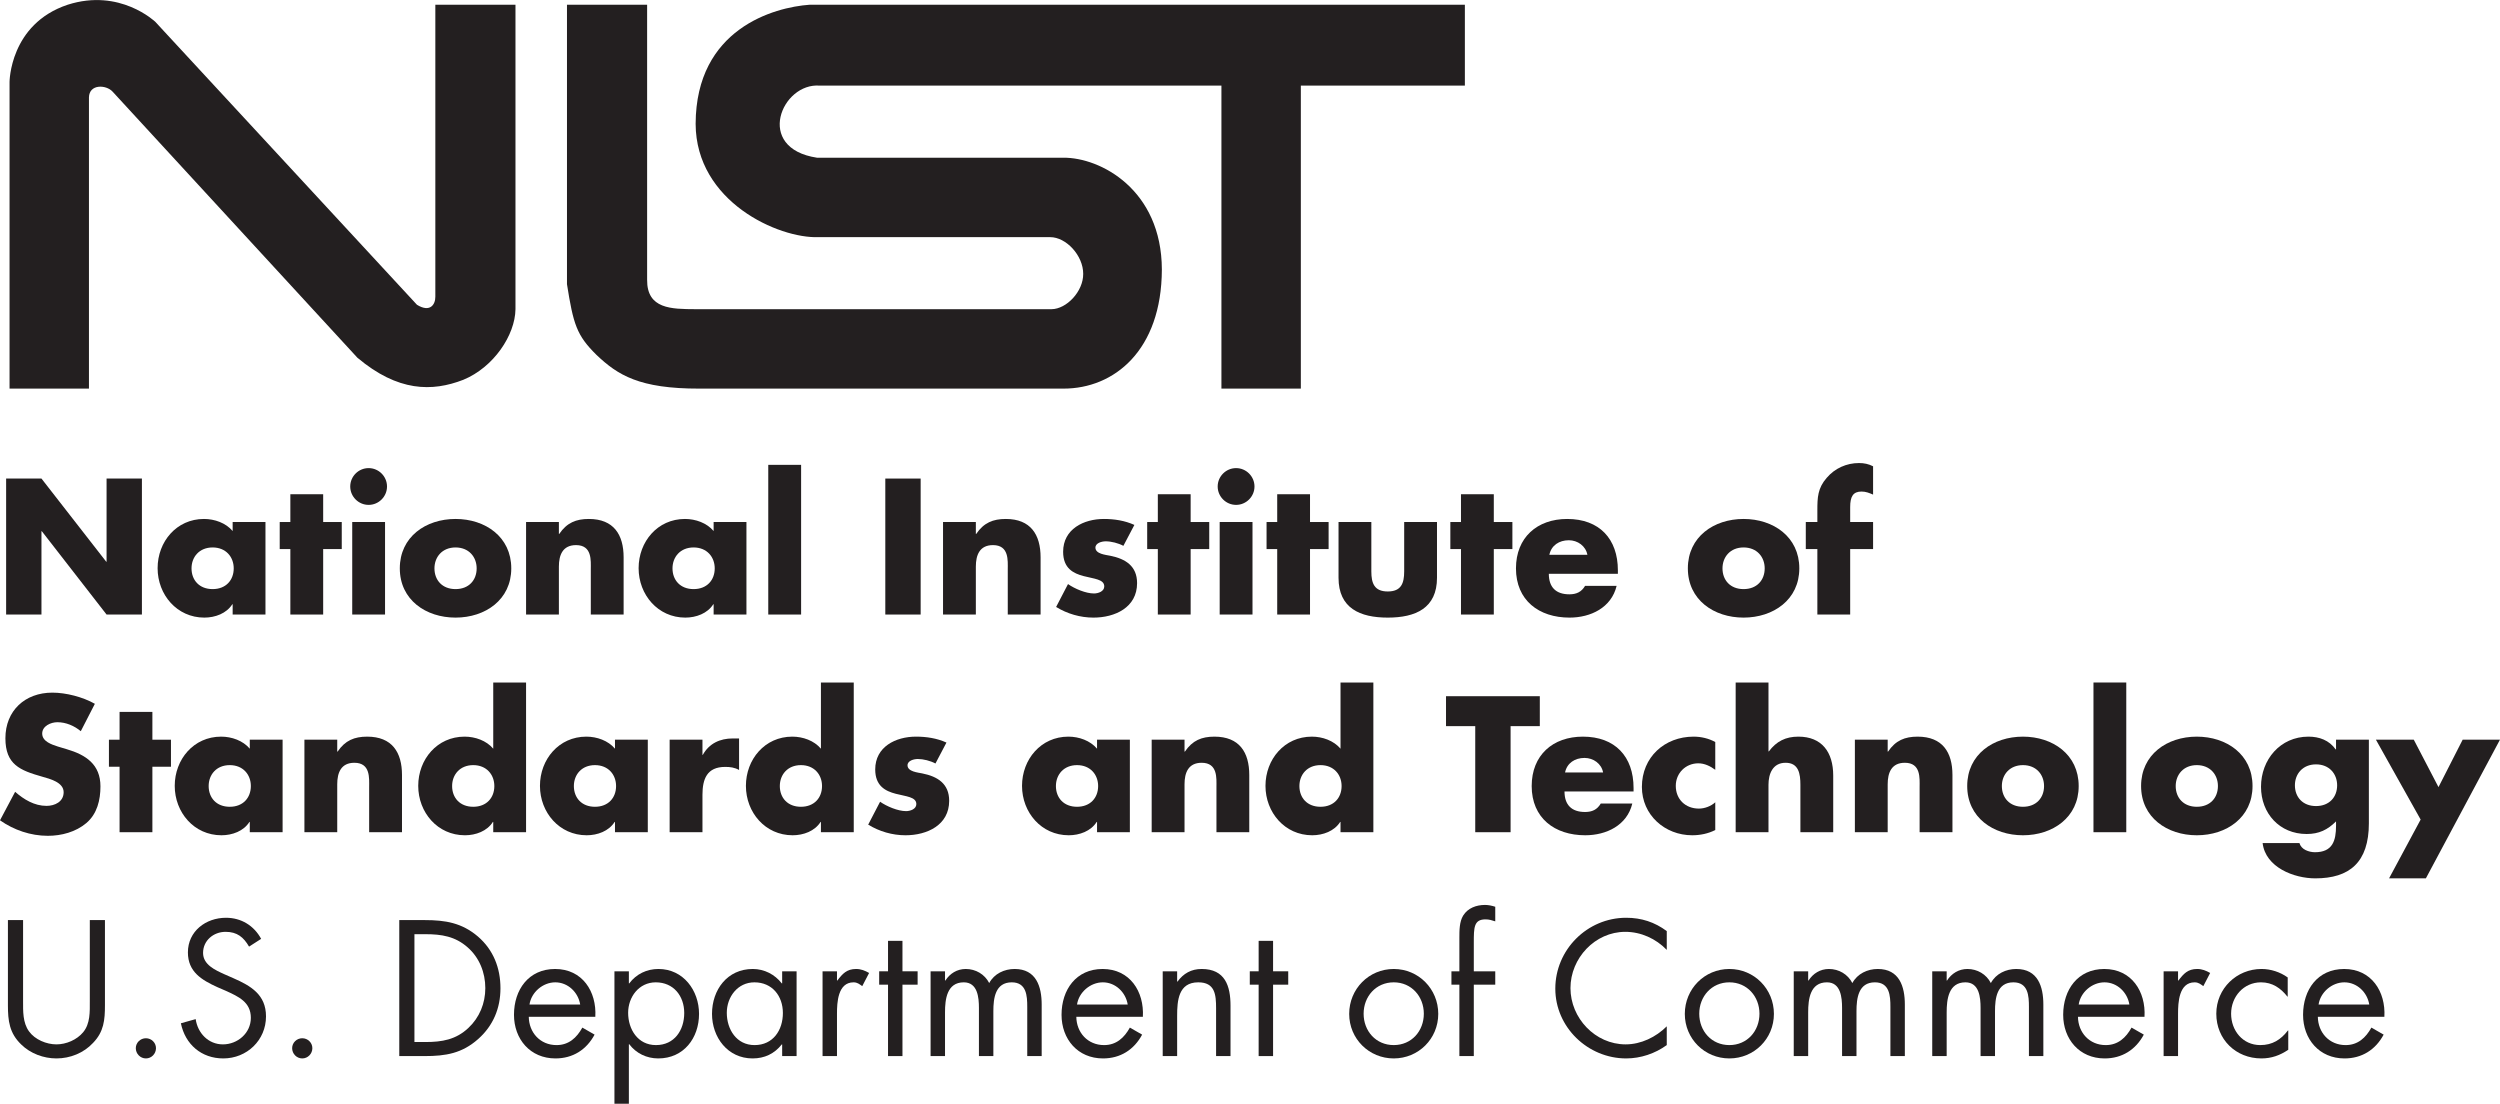 <?xml version="1.0" encoding="UTF-8" standalone="no"?>
<svg
   xmlns:dc="http://purl.org/dc/elements/1.1/"
   xmlns:cc="http://creativecommons.org/ns#"
   xmlns:rdf="http://www.w3.org/1999/02/22-rdf-syntax-ns#"
   xmlns:svg="http://www.w3.org/2000/svg"
   xmlns="http://www.w3.org/2000/svg"
   viewBox="0 0 192.9 85.162"
   height="85.162"
   width="192.9"
   xml:space="preserve"
   version="1.1"
   id="svg4970"><defs
     id="defs4974" /><g
     transform="matrix(1.25,0,0,-1.25,0,85.162)"
     id="g4978"><g
       transform="scale(0.1,0.1)"
       id="g4980"><path
         id="path4982"
         style="fill:#231f20;fill-opacity:1;fill-rule:nonzero;stroke:none"
         d="m 3.781,385.891 21.813,0 39.969,-51.325 0.223,0 0,51.325 21.816,0 0,-83.938 -21.816,0 -39.965,51.43 -0.227,0 0,-51.43 -21.813,0 0,83.938" /><path
         id="path4984"
         style="fill:#231f20;fill-opacity:1;fill-rule:nonzero;stroke:none"
         d="m 118.227,330.449 c 0,-7.234 4.781,-12.793 13.027,-12.793 8.234,0 13.019,5.559 13.019,12.793 0,7.012 -4.785,12.918 -13.019,12.918 -8.246,0 -13.027,-5.906 -13.027,-12.918 z m 45.644,-28.496 -20.258,0 0,6.348 -0.222,0 c -3.571,-5.684 -10.575,-8.242 -17.262,-8.242 -16.914,0 -28.84,14.132 -28.84,30.507 0,16.372 11.699,30.387 28.613,30.387 6.571,0 13.485,-2.445 17.711,-7.457 l 0,5.567 20.258,0 0,-57.11" /><path
         id="path4986"
         style="fill:#231f20;fill-opacity:1;fill-rule:nonzero;stroke:none"
         d="m 199.488,301.953 -20.258,0 0,40.41 -6.57,0 0,16.7 6.57,0 0,17.148 20.258,0 0,-17.148 11.469,0 0,-16.7 -11.469,0 0,-40.41" /><path
         id="path4988"
         style="fill:#231f20;fill-opacity:1;fill-rule:nonzero;stroke:none"
         d="m 237.68,301.953 -20.258,0 0,57.11 20.258,0 0,-57.11 z m 1.215,79.039 c 0,-6.23 -5.118,-11.351 -11.352,-11.351 -6.238,0 -11.352,5.121 -11.352,11.351 0,6.238 5.114,11.352 11.352,11.352 6.234,0 11.352,-5.114 11.352,-11.352" /><path
         id="path4990"
         style="fill:#231f20;fill-opacity:1;fill-rule:nonzero;stroke:none"
         d="m 268.18,330.449 c 0,-7.234 4.785,-12.793 13.015,-12.793 8.246,0 13.035,5.559 13.035,12.793 0,7.012 -4.789,12.918 -13.035,12.918 -8.23,0 -13.015,-5.906 -13.015,-12.918 z m 47.418,0 c 0,-19.363 -16.032,-30.39 -34.403,-30.39 -18.246,0 -34.398,10.918 -34.398,30.39 0,19.477 16.031,30.504 34.398,30.504 18.371,0 34.403,-11.027 34.403,-30.504" /><path
         id="path4992"
         style="fill:#231f20;fill-opacity:1;fill-rule:nonzero;stroke:none"
         d="m 344.988,351.715 0.227,0 c 4.68,6.902 10.359,9.238 18.262,9.238 15.355,0 21.472,-9.683 21.472,-23.703 l 0,-35.297 -20.258,0 0,27.832 c 0,5.453 0.899,15.024 -9.117,15.024 -8.246,0 -10.586,-6.118 -10.586,-13.246 l 0,-29.61 -20.258,0 0,57.11 20.258,0 0,-7.348" /><path
         id="path4994"
         style="fill:#231f20;fill-opacity:1;fill-rule:nonzero;stroke:none"
         d="m 415.121,330.449 c 0,-7.234 4.801,-12.793 13.031,-12.793 8.235,0 13.036,5.559 13.036,12.793 0,7.012 -4.801,12.918 -13.036,12.918 -8.23,0 -13.031,-5.906 -13.031,-12.918 z m 45.645,-28.496 -20.258,0 0,6.348 -0.227,0 c -3.551,-5.684 -10.57,-8.242 -17.254,-8.242 -16.918,0 -28.824,14.132 -28.824,30.507 0,16.372 11.68,30.387 28.613,30.387 6.571,0 13.461,-2.445 17.692,-7.457 l 0,5.567 20.258,0 0,-57.11" /><path
         id="path4996"
         style="fill:#231f20;fill-opacity:1;fill-rule:nonzero;stroke:none"
         d="m 474.234,301.953 20.273,0 0,92.402 -20.273,0 0,-92.402 z" /><path
         id="path4998"
         style="fill:#231f20;fill-opacity:1;fill-rule:nonzero;stroke:none"
         d="m 546.484,301.953 21.816,0 0,83.938 -21.816,0 0,-83.938 z" /><path
         id="path5000"
         style="fill:#231f20;fill-opacity:1;fill-rule:nonzero;stroke:none"
         d="m 602.371,351.715 0.227,0 c 4.675,6.902 10.347,9.238 18.261,9.238 15.356,0 21.477,-9.683 21.477,-23.703 l 0,-35.297 -20.262,0 0,27.832 c 0,5.453 0.899,15.024 -9.129,15.024 -8.234,0 -10.574,-6.118 -10.574,-13.246 l 0,-29.61 -20.258,0 0,57.11 20.258,0 0,-7.348" /><path
         id="path5002"
         style="fill:#231f20;fill-opacity:1;fill-rule:nonzero;stroke:none"
         d="m 693.441,344.359 c -3.121,1.68 -7.457,2.789 -10.918,2.789 -2.335,0 -6.339,-0.992 -6.339,-3.902 0,-3.894 6.339,-4.437 9.129,-5.004 9.46,-1.89 16.585,-6.347 16.585,-16.914 0,-15.027 -13.691,-21.269 -26.933,-21.269 -8.129,0 -16.152,2.343 -23.047,6.574 l 7.344,14.129 c 4.113,-2.891 11.027,-5.801 16.031,-5.801 2.566,0 6.348,1.23 6.348,4.355 0,4.454 -6.348,4.676 -12.692,6.36 -6.355,1.648 -12.699,4.773 -12.699,15.023 0,14.024 12.699,20.254 25.16,20.254 6.465,0 12.914,-1.004 18.824,-3.676 l -6.793,-12.918" /><path
         id="path5004"
         style="fill:#231f20;fill-opacity:1;fill-rule:nonzero;stroke:none"
         d="m 734.961,301.953 -20.258,0 0,40.41 -6.566,0 0,16.7 6.566,0 0,17.148 20.258,0 0,-17.148 11.477,0 0,-16.7 -11.477,0 0,-40.41" /><path
         id="path5006"
         style="fill:#231f20;fill-opacity:1;fill-rule:nonzero;stroke:none"
         d="m 773.141,301.953 -20.258,0 0,57.11 20.258,0 0,-57.11 z m 1.23,79.039 c 0,-6.23 -5.129,-11.351 -11.359,-11.351 -6.231,0 -11.364,5.121 -11.364,11.351 0,6.238 5.133,11.352 11.364,11.352 6.23,0 11.359,-5.114 11.359,-11.352" /><path
         id="path5008"
         style="fill:#231f20;fill-opacity:1;fill-rule:nonzero;stroke:none"
         d="m 808.648,301.953 -20.253,0 0,40.41 -6.575,0 0,16.7 6.575,0 0,17.148 20.253,0 0,-17.148 11.473,0 0,-16.7 -11.473,0 0,-40.41" /><path
         id="path5010"
         style="fill:#231f20;fill-opacity:1;fill-rule:nonzero;stroke:none"
         d="m 846.5,359.063 0,-30.508 c 0,-7.227 1.785,-12.364 10.137,-12.364 8.359,0 10.136,5.137 10.136,12.364 l 0,30.508 20.254,0 0,-34.415 c 0,-18.796 -13.254,-24.589 -30.39,-24.589 -17.141,0 -30.391,5.793 -30.391,24.589 l 0,34.415 20.254,0" /><path
         id="path5012"
         style="fill:#231f20;fill-opacity:1;fill-rule:nonzero;stroke:none"
         d="m 922.094,301.953 -20.262,0 0,40.41 -6.562,0 0,16.7 6.562,0 0,17.148 20.262,0 0,-17.148 11.476,0 0,-16.7 -11.476,0 0,-40.41" /><path
         id="path5014"
         style="fill:#231f20;fill-opacity:1;fill-rule:nonzero;stroke:none"
         d="m 979.867,338.809 c -1.004,5.445 -6.004,9 -11.453,9 -5.91,0 -10.812,-3.106 -12.031,-9 l 23.484,0 z m 18.821,-11.7 -42.629,0 c 0,-8.242 4.328,-12.675 12.687,-12.675 4.336,0 7.449,1.433 9.688,5.214 l 19.472,0 c -3.222,-13.464 -16.027,-19.589 -29.062,-19.589 -18.926,0 -33.067,10.683 -33.067,30.39 0,19.039 13.036,30.504 31.629,30.504 19.817,0 31.282,-12.246 31.282,-31.723 l 0,-2.121" /><path
         id="path5016"
         style="fill:#231f20;fill-opacity:1;fill-rule:nonzero;stroke:none"
         d="m 1063.26,330.449 c 0,-7.234 4.78,-12.793 13.01,-12.793 8.26,0 13.04,5.559 13.04,12.793 0,7.012 -4.78,12.918 -13.04,12.918 -8.23,0 -13.01,-5.906 -13.01,-12.918 z m 47.42,0 c 0,-19.363 -16.04,-30.39 -34.41,-30.39 -18.25,0 -34.39,10.918 -34.39,30.39 0,19.477 16.03,30.504 34.39,30.504 18.37,0 34.41,-11.027 34.41,-30.504" /><path
         id="path5018"
         style="fill:#231f20;fill-opacity:1;fill-rule:nonzero;stroke:none"
         d="m 1142.08,301.953 -20.26,0 0,40.41 -7.14,0 0,16.7 7.14,0 0,7.238 c 0,7.898 0.21,13.683 5.78,20.039 5.01,5.902 12.24,9.125 19.93,9.125 3.11,0 5.9,-0.559 8.69,-2.004 l 0,-17.473 c -2.34,1 -4.46,1.883 -7.14,1.883 -5.22,0 -7,-3.109 -7,-9.57 l 0,-9.238 14.14,0 0,-16.7 -14.14,0 0,-40.41" /><path
         id="path5020"
         style="fill:#231f20;fill-opacity:1;fill-rule:nonzero;stroke:none"
         d="m 49.871,229.941 c -4.016,3.332 -9.129,5.547 -14.465,5.547 -4.02,0 -9.355,-2.343 -9.355,-7 0,-4.902 5.887,-6.789 9.68,-8.019 l 5.566,-1.668 c 11.695,-3.449 20.711,-9.336 20.711,-22.934 0,-8.347 -2.012,-16.922 -8.684,-22.605 -6.566,-5.547 -15.371,-7.891 -23.828,-7.891 -10.57,0 -20.934,3.555 -29.496,9.57 l 9.34,17.59 c 5.461,-4.789 11.926,-8.683 19.375,-8.683 5.129,0 10.57,2.55 10.57,8.457 0,6.113 -8.559,8.242 -13.234,9.57 -13.691,3.898 -22.719,7.461 -22.719,23.723 0,17.031 12.141,28.152 28.953,28.152 8.457,0 18.805,-2.664 26.273,-6.895 l -8.688,-16.914" /><path
         id="path5022"
         style="fill:#231f20;fill-opacity:1;fill-rule:nonzero;stroke:none"
         d="m 94.066,167.59 -20.258,0 0,40.418 -6.566,0 0,16.687 6.566,0 0,17.16 20.258,0 0,-17.16 11.469,0 0,-16.687 -11.469,0 0,-40.418" /><path
         id="path5024"
         style="fill:#231f20;fill-opacity:1;fill-rule:nonzero;stroke:none"
         d="m 128.801,196.086 c 0,-7.227 4.777,-12.797 13.023,-12.797 8.235,0 13.02,5.57 13.02,12.797 0,7.012 -4.785,12.918 -13.02,12.918 -8.246,0 -13.023,-5.906 -13.023,-12.918 z m 45.64,-28.496 -20.257,0 0,6.348 -0.223,0 c -3.57,-5.684 -10.57,-8.235 -17.262,-8.235 -16.914,0 -28.84,14.121 -28.84,30.496 0,16.379 11.704,30.383 28.618,30.383 6.566,0 13.48,-2.43 17.707,-7.441 l 0,5.554 20.257,0 0,-57.105" /><path
         id="path5026"
         style="fill:#231f20;fill-opacity:1;fill-rule:nonzero;stroke:none"
         d="m 208.168,217.344 0.227,0 c 4.675,6.914 10.359,9.238 18.265,9.238 15.352,0 21.485,-9.668 21.485,-23.691 l 0,-35.301 -20.274,0 0,27.832 c 0,5.457 0.902,15.027 -9.117,15.027 -8.246,0 -10.586,-6.125 -10.586,-13.242 l 0,-29.617 -20.258,0 0,57.105 20.258,0 0,-7.351" /><path
         id="path5028"
         style="fill:#231f20;fill-opacity:1;fill-rule:nonzero;stroke:none"
         d="m 279.082,196.086 c 0,-7.227 4.801,-12.797 13.031,-12.797 8.235,0 13.032,5.57 13.032,12.797 0,7.012 -4.797,12.918 -13.032,12.918 -8.23,0 -13.031,-5.906 -13.031,-12.918 z m 25.387,-22.148 -0.227,0 c -3.551,-5.684 -10.57,-8.235 -17.238,-8.235 -16.938,0 -28.84,14.121 -28.84,30.496 0,16.379 11.68,30.383 28.613,30.383 6.567,0 13.461,-2.43 17.692,-7.441 l 0,40.859 20.261,0 0,-92.41 -20.261,0 0,6.348" /><path
         id="path5030"
         style="fill:#231f20;fill-opacity:1;fill-rule:nonzero;stroke:none"
         d="m 354.238,196.086 c 0,-7.227 4.785,-12.797 13.02,-12.797 8.246,0 13.031,5.57 13.031,12.797 0,7.012 -4.785,12.918 -13.031,12.918 -8.235,0 -13.02,-5.906 -13.02,-12.918 z m 45.633,-28.496 -20.258,0 0,6.348 -0.222,0 c -3.555,-5.684 -10.575,-8.235 -17.246,-8.235 -16.93,0 -28.84,14.121 -28.84,30.496 0,16.379 11.683,30.383 28.613,30.383 6.566,0 13.469,-2.43 17.695,-7.441 l 0,5.554 20.258,0 0,-57.105" /><path
         id="path5032"
         style="fill:#231f20;fill-opacity:1;fill-rule:nonzero;stroke:none"
         d="m 433.613,215.352 0.227,0 c 3.879,7.003 10.57,10.117 18.469,10.117 l 3.902,0 0,-19.461 c -2.789,1.551 -5.457,1.894 -8.578,1.894 -11.246,0 -14.02,-7.472 -14.02,-17.265 l 0,-23.047 -20.258,0 0,57.105 20.258,0 0,-9.343" /><path
         id="path5034"
         style="fill:#231f20;fill-opacity:1;fill-rule:nonzero;stroke:none"
         d="m 481.371,196.086 c 0,-7.227 4.785,-12.797 13.02,-12.797 8.246,0 13.031,5.57 13.031,12.797 0,7.012 -4.785,12.918 -13.031,12.918 -8.235,0 -13.02,-5.906 -13.02,-12.918 z m 25.371,-22.148 -0.222,0 c -3.555,-5.684 -10.575,-8.235 -17.243,-8.235 -16.933,0 -28.839,14.121 -28.839,30.496 0,16.379 11.679,30.383 28.617,30.383 6.566,0 13.461,-2.43 17.687,-7.441 l 0,40.859 20.262,0 0,-92.41 -20.262,0 0,6.348" /><path
         id="path5036"
         style="fill:#231f20;fill-opacity:1;fill-rule:nonzero;stroke:none"
         d="m 577.438,210 c -3.106,1.68 -7.458,2.781 -10.907,2.781 -2.336,0 -6.34,-0.984 -6.34,-3.894 0,-3.899 6.34,-4.434 9.118,-5.008 9.461,-1.887 16.597,-6.34 16.597,-16.914 0,-15.02 -13.703,-21.262 -26.945,-21.262 -8.133,0 -16.141,2.332 -23.047,6.563 l 7.348,14.132 c 4.121,-2.882 11.019,-5.793 16.031,-5.793 2.562,0 6.344,1.231 6.344,4.344 0,4.457 -6.344,4.692 -12.692,6.36 -6.343,1.652 -12.687,4.777 -12.687,15.031 0,14.023 12.687,20.242 25.168,20.242 6.445,0 12.91,-0.984 18.804,-3.66 L 577.438,210" /><path
         id="path5038"
         style="fill:#231f20;fill-opacity:1;fill-rule:nonzero;stroke:none"
         d="m 651.797,196.086 c 0,-7.227 4.801,-12.797 13.031,-12.797 8.235,0 13.031,5.57 13.031,12.797 0,7.012 -4.796,12.918 -13.031,12.918 -8.23,0 -13.031,-5.906 -13.031,-12.918 z m 45.648,-28.496 -20.261,0 0,6.348 -0.227,0 c -3.551,-5.684 -10.57,-8.235 -17.238,-8.235 -16.938,0 -28.84,14.121 -28.84,30.496 0,16.379 11.68,30.383 28.613,30.383 6.567,0 13.461,-2.43 17.692,-7.441 l 0,5.554 20.261,0 0,-57.105" /><path
         id="path5040"
         style="fill:#231f20;fill-opacity:1;fill-rule:nonzero;stroke:none"
         d="m 731.184,217.344 0.226,0 c 4.664,6.914 10.348,9.238 18.246,9.238 15.367,0 21.492,-9.668 21.492,-23.691 l 0,-35.301 -20.257,0 0,27.832 c 0,5.457 0.882,15.027 -9.133,15.027 -8.235,0 -10.574,-6.125 -10.574,-13.242 l 0,-29.617 -20.278,0 0,57.105 20.278,0 0,-7.351" /><path
         id="path5042"
         style="fill:#231f20;fill-opacity:1;fill-rule:nonzero;stroke:none"
         d="m 802.094,196.086 c 0,-7.227 4.785,-12.797 13.019,-12.797 8.242,0 13.028,5.57 13.028,12.797 0,7.012 -4.786,12.918 -13.028,12.918 -8.234,0 -13.019,-5.906 -13.019,-12.918 z m 25.383,-22.148 -0.215,0 c -3.574,-5.684 -10.586,-8.235 -17.266,-8.235 -16.926,0 -28.84,14.121 -28.84,30.496 0,16.379 11.699,30.383 28.625,30.383 6.563,0 13.457,-2.43 17.696,-7.441 l 0,40.859 20.273,0 0,-92.41 -20.273,0 0,6.348" /><path
         id="path5044"
         style="fill:#231f20;fill-opacity:1;fill-rule:nonzero;stroke:none"
         d="m 932.457,167.59 -21.816,0 0,65.476 -18.047,0 0,18.477 57.898,0 0,-18.477 -18.035,0 0,-65.476" /><path
         id="path5046"
         style="fill:#231f20;fill-opacity:1;fill-rule:nonzero;stroke:none"
         d="m 989.566,204.453 c -0.996,5.442 -6.007,8.992 -11.464,8.992 -5.911,0 -10.801,-3.101 -12.032,-8.992 l 23.496,0 z m 18.804,-11.699 -42.632,0 c 0,-8.25 4.336,-12.684 12.696,-12.684 4.343,0 7.461,1.434 9.687,5.211 l 19.469,0 c -3.22,-13.465 -16.024,-19.578 -29.039,-19.578 -18.946,0 -33.067,10.676 -33.067,30.383 0,19.043 13.016,30.496 31.61,30.496 19.816,0 31.276,-12.234 31.276,-31.719 l 0,-2.109" /><path
         id="path5048"
         style="fill:#231f20;fill-opacity:1;fill-rule:nonzero;stroke:none"
         d="m 1058.8,206.105 c -2.99,2.223 -6.56,4.012 -10.46,4.012 -7.78,0 -13.91,-6.015 -13.91,-13.918 0,-8.238 5.9,-14.031 14.26,-14.031 3.55,0 7.45,1.453 10.11,3.898 l 0,-17.14 c -4.45,-2.235 -9.33,-3.223 -14.23,-3.223 -16.94,0 -31.06,12.57 -31.06,29.844 0,18.351 14.01,31.035 31.93,31.035 4.68,0 9.36,-1.113 13.36,-3.328 l 0,-17.149" /><path
         id="path5050"
         style="fill:#231f20;fill-opacity:1;fill-rule:nonzero;stroke:none"
         d="m 1091.65,260 0,-42.539 0.22,0 c 4.68,6.238 10.35,9.121 18.25,9.121 14.48,0 21.49,-9.57 21.49,-24.031 l 0,-34.961 -20.26,0 0,29.273 c 0,6.692 -1,13.586 -9.13,13.586 -8.01,0 -10.57,-6.894 -10.57,-13.586 l 0,-29.273 -20.26,0 0,92.41 20.26,0" /><path
         id="path5052"
         style="fill:#231f20;fill-opacity:1;fill-rule:nonzero;stroke:none"
         d="m 1165.23,217.344 0.22,0 c 4.68,6.914 10.37,9.238 18.27,9.238 15.36,0 21.49,-9.668 21.49,-23.691 l 0,-35.301 -20.27,0 0,27.832 c 0,5.457 0.89,15.027 -9.12,15.027 -8.25,0 -10.59,-6.125 -10.59,-13.242 l 0,-29.617 -20.25,0 0,57.105 20.25,0 0,-7.351" /><path
         id="path5054"
         style="fill:#231f20;fill-opacity:1;fill-rule:nonzero;stroke:none"
         d="m 1235.71,196.086 c 0,-7.227 4.78,-12.797 13.02,-12.797 8.25,0 13.02,5.57 13.02,12.797 0,7.012 -4.77,12.918 -13.02,12.918 -8.24,0 -13.02,-5.906 -13.02,-12.918 z m 47.42,0 c 0,-19.367 -16.04,-30.383 -34.4,-30.383 -18.26,0 -34.41,10.918 -34.41,30.383 0,19.488 16.04,30.496 34.41,30.496 18.36,0 34.4,-11.008 34.4,-30.496" /><path
         id="path5056"
         style="fill:#231f20;fill-opacity:1;fill-rule:nonzero;stroke:none"
         d="m 1292.26,167.59 20.25,0 0,92.41 -20.25,0 0,-92.41 z" /><path
         id="path5058"
         style="fill:#231f20;fill-opacity:1;fill-rule:nonzero;stroke:none"
         d="m 1343.02,196.086 c 0,-7.227 4.79,-12.797 13.03,-12.797 8.24,0 13.03,5.57 13.03,12.797 0,7.012 -4.79,12.918 -13.03,12.918 -8.24,0 -13.03,-5.906 -13.03,-12.918 z m 47.42,0 c 0,-19.367 -16.01,-30.383 -34.39,-30.383 -18.26,0 -34.4,10.918 -34.4,30.383 0,19.488 16.04,30.496 34.4,30.496 18.38,0 34.39,-11.008 34.39,-30.496" /><path
         id="path5060"
         style="fill:#231f20;fill-opacity:1;fill-rule:nonzero;stroke:none"
         d="m 1416.6,196.531 c 0,-7.222 4.8,-12.801 13.04,-12.801 8.23,0 13.03,5.579 13.03,12.801 0,7.024 -4.8,12.934 -13.03,12.934 -8.24,0 -13.04,-5.91 -13.04,-12.934 z m 45.66,-23.375 c 0,-24.269 -12.03,-34.054 -33.07,-34.054 -13.14,0 -30.74,6.777 -32.52,21.796 l 22.72,0 c 0.57,-1.992 2.01,-3.449 3.79,-4.328 1.78,-0.886 3.89,-1.336 5.78,-1.336 10.92,0 13.03,7.121 13.03,16.379 l 0,2.664 c -5.24,-5.246 -10.57,-7.793 -18.15,-7.793 -16.7,0 -28.16,12.688 -28.16,29.161 0,16.691 11.82,30.937 29.28,30.937 6.7,0 12.81,-2.219 16.81,-7.891 l 0.22,0 0,6.004 20.27,0 0,-51.539" /><path
         id="path5062"
         style="fill:#231f20;fill-opacity:1;fill-rule:nonzero;stroke:none"
         d="m 1466.6,224.695 23.38,0 15.25,-29.273 14.92,29.273 23.03,0 -45.74,-85.593 -22.72,0 19.49,36.289 -27.61,49.304" /><path
         id="path5064"
         style="fill:#231f20;fill-opacity:1;fill-rule:nonzero;stroke:none"
         d="m 14.246,63.34 c 0,-6.238 -0.227,-13.34 3.672,-18.699 3.676,-5.109 10.797,-8.02 16.918,-8.02 6.012,0 12.582,2.785 16.477,7.473 4.453,5.332 4.129,12.684 4.129,19.246 l 0,50 9.34,0 0,-52.547 c 0,-9.133 -0.66,-16.379 -7.352,-23.273 -5.785,-6.238 -14.125,-9.57 -22.594,-9.57 -7.902,0 -16.031,2.996 -21.699,8.566 C 5.785,43.535 4.887,51.211 4.887,60.793 l 0,52.547 9.359,0 0,-50" /><path
         id="path5066"
         style="fill:#231f20;fill-opacity:1;fill-rule:nonzero;stroke:none"
         d="m 96.285,34.277 c 0,-3.449 -2.773,-6.328 -6.223,-6.328 -3.445,0 -6.238,2.879 -6.238,6.328 0,3.359 2.793,6.133 6.238,6.133 3.449,0 6.223,-2.773 6.223,-6.133" /><path
         id="path5068"
         style="fill:#231f20;fill-opacity:1;fill-rule:nonzero;stroke:none"
         d="m 153.734,96.965 c -3.343,5.789 -7.347,9.129 -14.472,9.129 -7.449,0 -13.914,-5.34 -13.914,-13.028 0,-7.238 7.468,-10.578 13.136,-13.145 l 5.563,-2.441 c 10.918,-4.785 20.152,-10.242 20.152,-23.582 0,-14.699 -11.797,-25.949 -26.379,-25.949 -13.48,0 -23.496,8.672 -26.164,21.699 l 9.133,2.57 c 1.215,-8.586 7.785,-15.598 16.809,-15.598 9.011,0 17.246,6.914 17.246,16.379 0,9.781 -7.676,13.133 -15.457,16.695 l -5.133,2.219 c -9.789,4.465 -18.262,9.465 -18.262,21.492 0,13.032 11.02,21.371 23.496,21.371 9.36,0 17.258,-4.789 21.711,-13.019 l -7.465,-4.793" /><path
         id="path5070"
         style="fill:#231f20;fill-opacity:1;fill-rule:nonzero;stroke:none"
         d="m 192.813,34.277 c 0,-3.449 -2.79,-6.328 -6.235,-6.328 -3.453,0 -6.242,2.879 -6.242,6.328 0,3.359 2.789,6.133 6.242,6.133 3.445,0 6.235,-2.773 6.235,-6.133" /><path
         id="path5072"
         style="fill:#231f20;fill-opacity:1;fill-rule:nonzero;stroke:none"
         d="m 262.617,38.074 c 10.242,0 18.805,1.457 26.5,8.684 6.895,6.445 10.461,15.246 10.461,24.609 0,9.578 -3.672,18.82 -10.91,25.148 -7.684,6.804 -16.141,8.125 -26.051,8.125 l -6.793,0 0,-66.567 6.793,0 z m -16.152,75.266 15.82,0 c 12.57,0 22.813,-1.68 32.727,-10.137 9.578,-8.254 13.914,-19.48 13.914,-31.941 0,-12.258 -4.457,-23.066 -13.692,-31.281 -10.019,-8.906 -20.035,-10.586 -33.171,-10.586 l -15.598,0 0,83.945" /><path
         id="path5074"
         style="fill:#231f20;fill-opacity:1;fill-rule:nonzero;stroke:none"
         d="m 358.141,61.23 c -1.231,7.57 -7.575,13.691 -15.371,13.691 -7.676,0 -14.801,-6.121 -15.922,-13.691 l 31.293,0 z m -31.735,-7.578 c 0.11,-9.688 7.008,-17.469 17.145,-17.469 7.57,0 12.461,4.559 15.922,10.801 l 7.558,-4.336 C 362.02,33.293 353.563,27.949 342.875,27.949 c -15.578,0 -25.602,11.906 -25.602,26.934 0,15.48 9.016,28.281 25.395,28.281 16.805,0 25.711,-13.914 24.812,-29.512 l -41.074,0" /><path
         id="path5076"
         style="fill:#231f20;fill-opacity:1;fill-rule:nonzero;stroke:none"
         d="m 387.738,56.113 c 0,-10.246 6.016,-19.93 17.16,-19.93 11.454,0 17.465,9.238 17.465,19.812 0,10.469 -6.566,18.926 -17.59,18.926 -10.343,0 -17.035,-9.016 -17.035,-18.809 z m 0.45,18.145 0.226,0 c 4.336,5.793 10.801,8.906 18.039,8.906 15.36,0 25.047,-13.254 25.047,-27.723 0,-14.922 -9.465,-27.492 -25.168,-27.492 -7.117,0 -13.691,3.125 -17.918,8.789 l -0.226,0 0,-36.738 -8.907,0 0,81.731 8.907,0 0,-7.473" /><path
         id="path5078"
         style="fill:#231f20;fill-opacity:1;fill-rule:nonzero;stroke:none"
         d="m 448.637,56.113 c 0,-10.246 6.011,-19.93 17.14,-19.93 11.473,0 17.485,9.238 17.485,19.812 0,10.469 -6.567,18.926 -17.586,18.926 -10.348,0 -17.039,-9.016 -17.039,-18.809 z m 43.082,-26.719 -8.906,0 0,7.227 -0.223,0 c -4.563,-5.793 -10.68,-8.672 -18.027,-8.672 -15.368,0 -25.055,13.02 -25.055,27.492 0,14.922 9.461,27.723 25.16,27.723 7.125,0 13.586,-3.34 17.922,-8.906 l 0.223,0 0,7.473 8.906,0 0,-52.336" /><path
         id="path5080"
         style="fill:#231f20;fill-opacity:1;fill-rule:nonzero;stroke:none"
         d="m 516.656,76.027 0.223,0 c 3.121,4.141 5.793,7.137 11.578,7.137 3.02,0 5.461,-1.008 8.023,-2.461 l -4.23,-8.125 c -1.781,1.23 -3.012,2.344 -5.352,2.344 -9.789,0 -10.242,-12.566 -10.242,-19.375 l 0,-26.152 -8.906,0 0,52.336 8.906,0 0,-5.703" /><path
         id="path5082"
         style="fill:#231f20;fill-opacity:1;fill-rule:nonzero;stroke:none"
         d="m 557.07,29.395 -8.906,0 0,44.082 -5.461,0 0,8.254 5.461,0 0,18.797 8.906,0 0,-18.797 9.356,0 0,-8.254 -9.356,0 0,-44.082" /><path
         id="path5084"
         style="fill:#231f20;fill-opacity:1;fill-rule:nonzero;stroke:none"
         d="m 583.344,76.027 0.226,0 c 2.774,4.356 7.227,7.137 12.578,7.137 6.118,0 11.684,-3.242 14.473,-8.691 3.117,5.801 9.34,8.691 15.695,8.691 13.352,0 16.692,-10.918 16.692,-21.934 l 0,-31.836 -8.906,0 0,30.391 c 0,6.797 -0.434,15.137 -9.567,15.137 -10.242,0 -11.351,-9.902 -11.351,-17.82 l 0,-27.707 -8.907,0 0,29.719 c 0,6.461 -0.781,15.809 -9.359,15.809 -10.465,0 -11.574,-10.574 -11.574,-18.477 l 0,-27.051 -8.91,0 0,52.336 8.91,0 0,-5.703" /><path
         id="path5086"
         style="fill:#231f20;fill-opacity:1;fill-rule:nonzero;stroke:none"
         d="m 696.109,61.23 c -1.214,7.57 -7.558,13.691 -15.355,13.691 -7.68,0 -14.816,-6.121 -15.926,-13.691 l 31.281,0 z m -31.714,-7.578 c 0.101,-9.688 7,-17.469 17.136,-17.469 7.574,0 12.461,4.559 15.914,10.801 l 7.571,-4.336 c -5.004,-9.355 -13.461,-14.699 -24.157,-14.699 -15.582,0 -25.593,11.906 -25.593,26.934 0,15.48 9.007,28.281 25.371,28.281 16.808,0 25.715,-13.914 24.832,-29.512 l -41.074,0" /><path
         id="path5088"
         style="fill:#231f20;fill-opacity:1;fill-rule:nonzero;stroke:none"
         d="m 726.625,75.371 0.211,0 c 3.672,5.012 8.473,7.793 14.922,7.793 14.469,0 17.816,-10.469 17.816,-22.703 l 0,-31.066 -8.91,0 0,29.512 c 0,8.457 -0.66,16.016 -11.019,16.016 -12.258,0 -13.02,-11.355 -13.02,-20.691 l 0,-24.836 -8.906,0 0,52.336 8.906,0 0,-6.359" /><path
         id="path5090"
         style="fill:#231f20;fill-opacity:1;fill-rule:nonzero;stroke:none"
         d="m 785.844,29.395 -8.906,0 0,44.082 -5.469,0 0,8.254 5.469,0 0,18.797 8.906,0 0,-18.797 9.355,0 0,-8.254 -9.355,0 0,-44.082" /><path
         id="path5092"
         style="fill:#231f20;fill-opacity:1;fill-rule:nonzero;stroke:none"
         d="m 841.734,55.547 c 0,-10.684 7.567,-19.363 18.594,-19.363 11.016,0 18.574,8.68 18.574,19.363 0,10.586 -7.558,19.375 -18.574,19.375 -11.027,0 -18.594,-8.789 -18.594,-19.375 z m -8.906,-0.105 c 0,15.371 12.129,27.723 27.5,27.723 15.352,0 27.481,-12.352 27.481,-27.723 0,-15.371 -12.227,-27.492 -27.481,-27.492 -15.254,0 -27.5,12.121 -27.5,27.492" /><path
         id="path5094"
         style="fill:#231f20;fill-opacity:1;fill-rule:nonzero;stroke:none"
         d="m 909.75,29.395 -8.906,0 0,44.082 -4.903,0 0,8.254 4.903,0 0,20.808 c 0,4.336 0,9.797 2.336,13.586 2.898,4.668 8.125,6.57 13.476,6.57 2.11,0 4.219,-0.449 6.336,-1.125 l 0,-9.011 c -2,0.656 -3.777,1.23 -6.015,1.23 -7.227,0 -7.227,-5.129 -7.227,-14.363 l 0,-17.695 13.242,0 0,-8.254 -13.242,0 0,-44.082" /><path
         id="path5096"
         style="fill:#231f20;fill-opacity:1;fill-rule:nonzero;stroke:none"
         d="m 1028.86,94.949 c -6.68,6.914 -15.92,11.145 -25.6,11.145 -18.694,0 -33.842,-16.258 -33.842,-34.727 0,-18.496 15.246,-34.746 34.072,-34.746 9.45,0 18.69,4.465 25.37,11.145 l 0,-11.582 c -7.22,-5.238 -16.13,-8.234 -25.04,-8.234 -23.707,0 -43.757,19.258 -43.757,43.066 0,24.055 19.699,43.761 43.757,43.761 9.36,0 17.58,-2.668 25.04,-8.234 l 0,-11.594" /><path
         id="path5098"
         style="fill:#231f20;fill-opacity:1;fill-rule:nonzero;stroke:none"
         d="m 1048.91,55.547 c 0,-10.684 7.57,-19.363 18.59,-19.363 11.01,0 18.58,8.68 18.58,19.363 0,10.586 -7.57,19.375 -18.58,19.375 -11.02,0 -18.59,-8.789 -18.59,-19.375 z M 1040,55.441 c 0,15.371 12.13,27.723 27.5,27.723 15.36,0 27.5,-12.352 27.5,-27.723 0,-15.371 -12.24,-27.492 -27.5,-27.492 -15.26,0 -27.5,12.121 -27.5,27.492" /><path
         id="path5100"
         style="fill:#231f20;fill-opacity:1;fill-rule:nonzero;stroke:none"
         d="m 1116.15,76.027 0.22,0 c 2.78,4.356 7.23,7.137 12.59,7.137 6.11,0 11.68,-3.242 14.46,-8.691 3.13,5.801 9.35,8.691 15.7,8.691 13.36,0 16.7,-10.918 16.7,-21.934 l 0,-31.836 -8.91,0 0,30.391 c 0,6.797 -0.45,15.137 -9.57,15.137 -10.24,0 -11.37,-9.902 -11.37,-17.82 l 0,-27.707 -8.9,0 0,29.719 c 0,6.461 -0.79,15.809 -9.34,15.809 -10.47,0 -11.58,-10.574 -11.58,-18.477 l 0,-27.051 -8.91,0 0,52.336 8.91,0 0,-5.703" /><path
         id="path5102"
         style="fill:#231f20;fill-opacity:1;fill-rule:nonzero;stroke:none"
         d="m 1201.64,76.027 0.22,0 c 2.79,4.356 7.25,7.137 12.59,7.137 6.11,0 11.69,-3.242 14.47,-8.691 3.12,5.801 9.36,8.691 15.69,8.691 13.36,0 16.71,-10.918 16.71,-21.934 l 0,-31.836 -8.9,0 0,30.391 c 0,6.797 -0.45,15.137 -9.58,15.137 -10.25,0 -11.36,-9.902 -11.36,-17.82 l 0,-27.707 -8.91,0 0,29.719 c 0,6.461 -0.78,15.809 -9.35,15.809 -10.45,0 -11.58,-10.574 -11.58,-18.477 l 0,-27.051 -8.91,0 0,52.336 8.91,0 0,-5.703" /><path
         id="path5104"
         style="fill:#231f20;fill-opacity:1;fill-rule:nonzero;stroke:none"
         d="m 1314.42,61.23 c -1.23,7.57 -7.57,13.691 -15.37,13.691 -7.68,0 -14.8,-6.121 -15.91,-13.691 l 31.28,0 z m -31.73,-7.578 c 0.11,-9.688 7.02,-17.469 17.14,-17.469 7.58,0 12.48,4.559 15.93,10.801 l 7.57,-4.336 c -5.01,-9.355 -13.48,-14.699 -24.16,-14.699 -15.59,0 -25.61,11.906 -25.61,26.934 0,15.48 9.01,28.281 25.39,28.281 16.81,0 25.71,-13.914 24.81,-29.512 l -41.07,0" /><path
         id="path5106"
         style="fill:#231f20;fill-opacity:1;fill-rule:nonzero;stroke:none"
         d="m 1344.47,76.027 0.23,0 c 3.13,4.141 5.78,7.137 11.58,7.137 3.01,0 5.45,-1.008 8.01,-2.461 l -4.22,-8.125 c -1.77,1.23 -3,2.344 -5.35,2.344 -9.78,0 -10.25,-12.566 -10.25,-19.375 l 0,-26.152 -8.91,0 0,52.336 8.91,0 0,-5.703" /><path
         id="path5108"
         style="fill:#231f20;fill-opacity:1;fill-rule:nonzero;stroke:none"
         d="m 1412.16,66.133 -0.21,0 c -4.12,5.234 -9.24,8.789 -16.27,8.789 -10.78,0 -18.46,-8.914 -18.46,-19.375 0,-10.352 7.11,-19.363 18.01,-19.363 7.48,0 12.71,3.348 17.05,9.012 l 0.22,0 0,-11.902 c -5.12,-3.449 -10.36,-5.344 -16.59,-5.344 -15.8,0 -27.83,11.789 -27.83,27.598 0,15.598 12.58,27.617 27.93,27.617 5.68,0 11.49,-1.883 16.15,-5.234 l 0,-11.797" /><path
         id="path5110"
         style="fill:#231f20;fill-opacity:1;fill-rule:nonzero;stroke:none"
         d="m 1462.5,61.23 c -1.24,7.57 -7.58,13.691 -15.38,13.691 -7.67,0 -14.8,-6.121 -15.91,-13.691 l 31.29,0 z m -31.74,-7.578 c 0.11,-9.688 7.01,-17.469 17.15,-17.469 7.57,0 12.46,4.559 15.91,10.801 l 7.56,-4.336 c -5,-9.355 -13.46,-14.699 -24.16,-14.699 -15.56,0 -25.58,11.906 -25.58,26.934 0,15.48 9,28.281 25.39,28.281 16.79,0 25.7,-13.914 24.8,-29.512 l -41.07,0" /><path
         id="path5112"
         style="fill:#231f20;fill-opacity:1;fill-rule:nonzero;stroke:none"
         d="m 54.91,441.41 -49.016,0 0,189.289 c 0,-0.211 0,35.711 35.867,47.672 32.344,10.375 53.984,-10.527 54.016,-10.449 L 257.383,493.16 c 8.113,-5.012 11.41,0.195 11.34,4.996 l 0,180.215 49.468,0 0,-187.93 c -0.207,-16.003 -13.449,-35.867 -32.211,-43.589 -19.238,-7.473 -40.351,-7.414 -65.367,13.628 L 69.445,624.789 c -3.977,4.274 -14.367,4.746 -14.535,-3.625 l 0,-179.754" /><path
         id="path5114"
         style="fill:#231f20;fill-opacity:1;fill-rule:nonzero;stroke:none"
         d="m 349.98,678.371 49.473,0 0,-169.785 c -0.152,-18.074 14.965,-18.074 29.945,-18.145 l 219.711,0 c 9.184,0.071 19.586,10.879 19.528,21.77 0.058,11.324 -10.539,22.754 -20.438,22.699 l -142.984,0 c -24.59,-0.894 -75.637,21.809 -75.817,69.918 0.18,58.742 48.407,72 70.387,73.543 l 404.449,0 0,-49.937 -101.25,0 0,-187.024 -49.023,0 0,187.024 -247.848,0 c -23.597,2.054 -40.605,-38.614 -1.812,-44.493 l 152.07,0 c 22.852,0.204 60.672,-19.671 60.82,-69 -0.148,-49.953 -29.453,-73.597 -60.82,-73.531 l -224.691,0 c -37.102,-0.066 -50.414,8.379 -63.555,20.879 -12.172,12.024 -14.215,18.77 -18.145,43.586 l 0,172.496" /></g></g></svg>